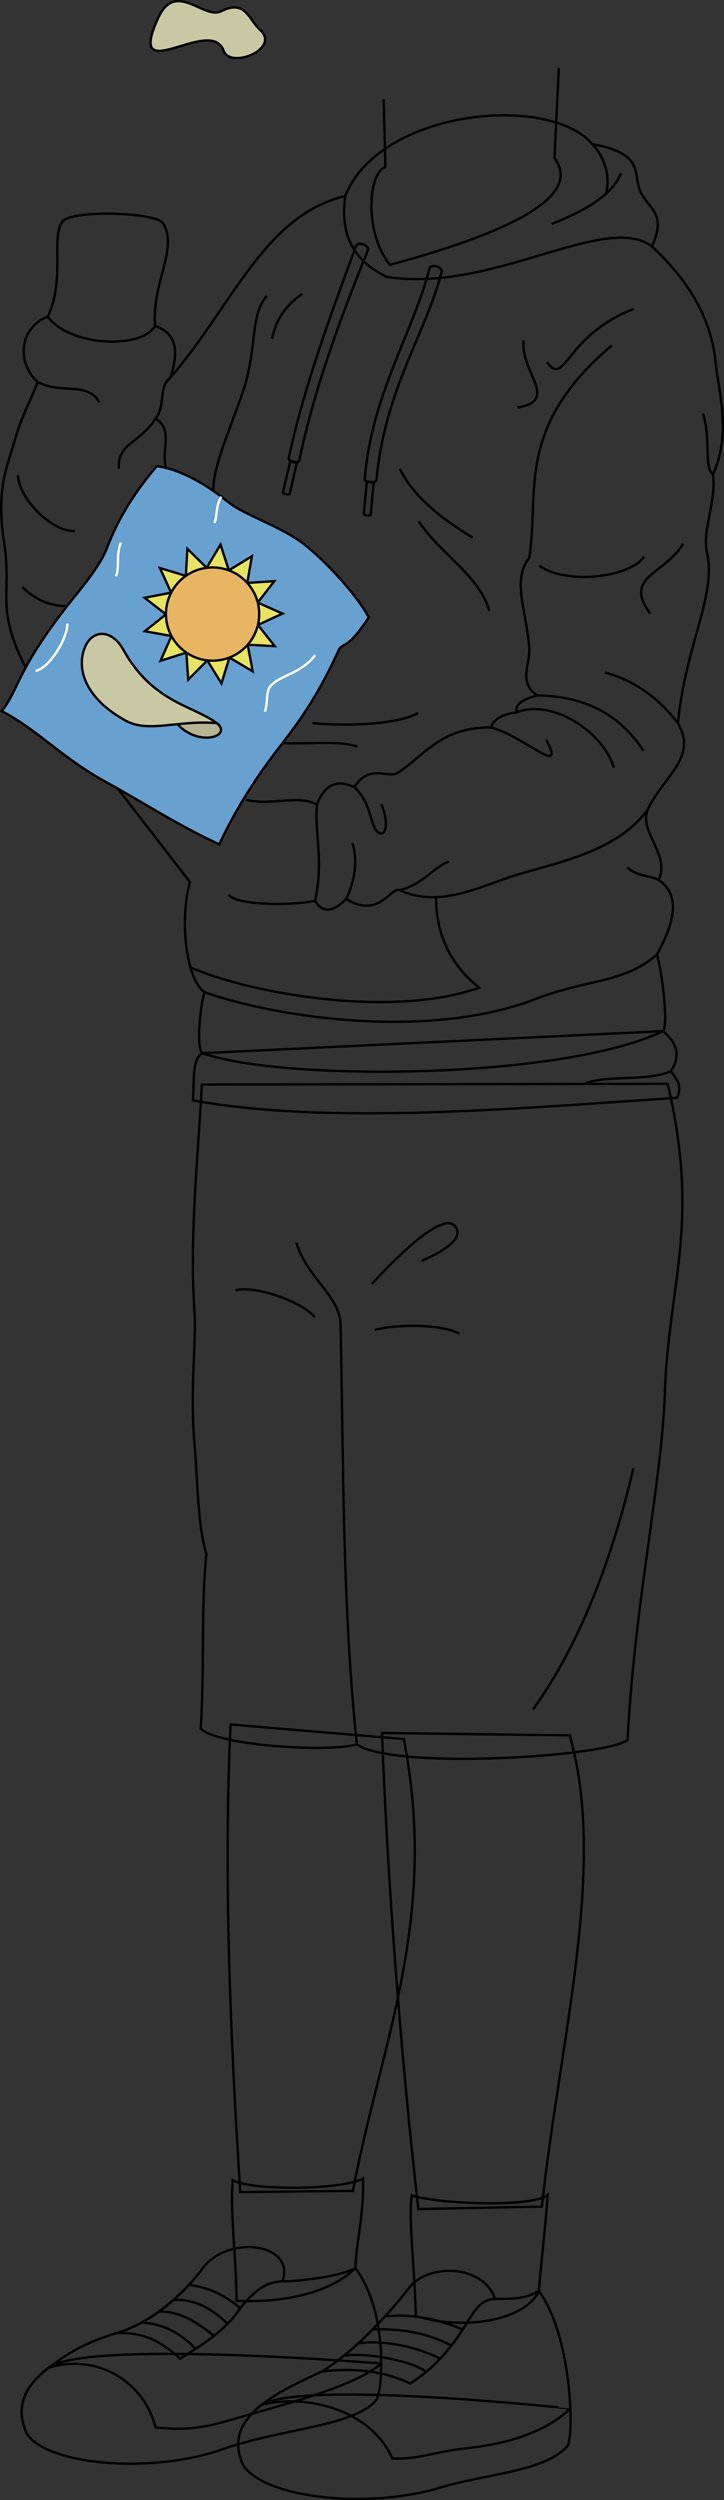 <svg id="presence" xmlns="http://www.w3.org/2000/svg" viewBox="0 0 621.32 2145.12">
  <rect x="0" y="0" width="621.32" height="2145.12" fill="#333333" stroke="none"/>
  <defs>
    <style>
      .cls-1, .cls-7 {
        fill: none;
      }

      .cls-1, .cls-2, .cls-3, .cls-4, .cls-5, .cls-6 {
        stroke: #000;
      }

      .cls-1, .cls-2, .cls-3, .cls-4, .cls-5, .cls-6, .cls-7 {
        stroke-miterlimit: 10;
        stroke-width: 2px;
      }

      .cls-2 {
        fill: #68a0cf;
      }

      .cls-3 {
        fill: #e7e363;
      }

      .cls-4 {
        fill: #e7b563;
      }

      .cls-5 {
        fill: #b5b495;
      }

      .cls-6 {
        fill: #c9c8a5;
      }

      .cls-7 {
        stroke: #fff;
      }
    </style>
  </defs>
  <title>snacking</title>
  <g id="bradSock">
    <path class="cls-1" d="M305,1946.06c1-25.27,7.59-46.42,6.52-76.88-17.91,10.09-95.93,10.61-111.9,1.37-2,33,2.8,60.35,3.43,103.6C245.39,1976.23,284.83,1966.31,305,1946.06Z"/>
    <path class="cls-1" d="M462.4,1965.78c2.22-26.79,5.75-55.4,7.66-82.56-14.61,11.8-99.43,7.11-116.63.37-3.18,19.69,2.45,60.48,3.43,103.59C400.6,2000.49,451.66,1989.9,462.4,1965.78Z"/>
  </g>
  <g id="bradSole">
    <path class="cls-1" d="M224.5,2063.41c-17.09,13.53-25.95,29.87-15.83,51.7,17.68,27.38,101.12,37.8,164.45,20.68,43.36-13.69,92.35-14.22,113.53-36.51,2.31-2.43,3.51-15.34,2.8-32.67C489.45,2066.61,260.28,2041.78,224.5,2063.41Z"/>
    <path class="cls-1" d="M322.35,2060.08c2.58-2.71,4.88-15.42,4.89-32.11,0,0-256-21.12-285.84,4C20.78,2047.44,12.81,2066,23,2088.08c17.69,27.38,107.41,34.76,167.58,13.56C241.84,2083.6,301.16,2082.38,322.35,2060.08Z"/>
  </g>
  <g id="bradShoe">
    <path class="cls-1" d="M424.76,1972.47c-9.95-30.07-58.76-30.88-74.46-8.41-21.44,27.18-48.93,55.44-74.17,70.75-18.82,8.64-37.88,17.72-51.63,28.6,37.76-9.85,94,4.19,112.11,45.86,20,1.64,38.24-6,62.18-8.42,39.67-4.07,71-15.41,90.66-34.24-1.28-31.09-8.73-76.38-27.05-100.83C451,1972.63,438.73,1972.62,424.76,1972.47Z"/>
    <path class="cls-1" d="M305,1946.06c-11.41,6.85-48.66,11.54-62.63,11.39,11.79-33.76-49.62-40.67-70-9-21.45,27.18-47.47,45.94-72,53.28-29,8.68-42.88,18-59,30.14,35.11-12,80,5.47,92.21,51,20,1.64,34.23,2.44,64.33-6.5,39.88-11.86,105.51-27.65,129.3-48.46C327.25,2002.93,322.11,1968.91,305,1946.06Z"/>
  </g>
  <g id="bradShoelace">
    <path class="cls-1" d="M352,2045.08c18.46-11.44,32.9-27.51,45.07-46.21-21.81-9.65-45.72-13.84-66.72-11.28-17.23,18.92-36.29,36.34-54.23,47.22C303.71,2031.4,329.17,2034.31,352,2045.08Z"/>
    <path class="cls-1" d="M206.09,1980.57c-11.84-10.61-27.63-18.35-44-20-19.18,20.66-41,35-61.65,41.19,23.18-.41,37,6.51,54.09,22C173,2012.3,193.92,1999.27,206.09,1980.57Z"/>
  </g>
  <g id="clothesOverlapLine">
    <path class="cls-1" d="M183.46,2004.25c-15.58-13.26-31.23-21.31-46.93-20.91"/>
    <path class="cls-1" d="M167.92,2015.28c-12.51-12.79-27.25-21.54-46.32-22.48"/>
    <path class="cls-1" d="M195.29,1993.79c-13.62-13.22-28.81-21.42-46.29-20.44"/>
    <path class="cls-1" d="M377.8,2023.74c-21-10.26-46.13-15.81-70.09-13.31"/>
    <path class="cls-1" d="M365.92,2035c-16-10.93-56.21-16.75-71-13.51"/>
    <path class="cls-1" d="M387.37,2012.53c-20.2-10.69-42.92-14.76-67.55-13.81"/>
    <path class="cls-1" d="M242.37,1957.45c-15.18.06-26.13,10.61-36.28,23.12"/>
    <path class="cls-1" d="M424.76,1972.47c-13.33.36-18.69,12.32-27.68,26.4"/>
  </g>
  <g id="skinWhite">
    <path class="cls-1" d="M197.89,1479.64c-6.23,128.89,0,272.32,8.32,401.21l96.66-1c23.91-126.81,73.8-232.83,43.66-387.7Z"/>
    <path class="cls-1" d="M488.92,1489c32.22,112.25-8.31,259.84-23.9,404.32l-106,2.08c-15.59-136.16-26.48-284-31.18-408.48Z"/>
  </g>
  <path id="bradShorts" class="cls-1" d="M573,929.93c28.27,120.46.62,171.48-2.46,265.5-2.46,75-25.81,179.46-32,297.46-18.44,14.75-202.82,25.81-232.32,3.69-22.12,7.37-120.46,1.23-134-13.52,3.37-49.82.24-105.7,4.92-149.88-7.8-24.51-7.8-68.54-10.14-93.52-4.22-45,1.56-89.76,0-112.4-4.64-67.26,3.12-135.82,6.24-196.7Z"/>
  <path id="clothesOverlapLine-2" data-name="clothesOverlapLine" class="cls-1" d="M254.31,1066.05c8.69,30,37.41,45.8,37.94,70.34,2.59,119.46,1.58,242.66,14,360.19"/>
  <g id="clothesFoldLine">
    <path class="cls-1" d="M270.12,1130.07c-11.32-13.82-52.75-27.51-68-22.92"/>
    <path class="cls-1" d="M321.49,1141.14c15.6-4.53,54.92-5.93,72.72,3.16"/>
    <path class="cls-1" d="M543.6,1259.7c-17.84,75.9-45.2,150-86.16,207.08"/>
    <path class="cls-1" d="M319.12,1101.62c24.72-26.91,60.8-61.21,71.14-49.8,9.66,10.66-11.74,23-28.45,30"/>
  </g>
  <g id="skinWhite-2" data-name="skinWhite">
    <path class="cls-1" d="M329.23,85.17l1.49,58c-14.88,5.21-18.37,56.56,3.95,84.09,112-30.34,164-60.84,141.16-91.53l3.72-77.39"/>
  </g>
  <path id="bradShirt" class="cls-1" d="M568.93,884.73c11.38,9.57,16,20.56,6.76,34.46,7.58,9.55,8.93,13.76,5.41,22.7-143.92,9.73-299.32,23.25-415.53,2.3,1.35-16.89-1.14-35,8.11-40.54Z"/>
  <path id="bradHoodie" class="cls-1" d="M508.39,123.63c-38.11-43.86-182.64-29.48-212.12,44.58-69.75,16.54-97.07,94.92-150.28,156,7.73-22,5.83-38.28-12.94-44.59-2.88-36.67,19.8-65.65,7.19-87.72-5.76-10.07-79.82-12.22-87-1.44-9.51,14.27,2.88,48.9-12.22,81.25-22.29,7.91-28.77,37.4-8.63,56.09C23.75,349.41,18.69,357.1,13,376.74c-7.4,25.38-16.54,43.14-9.34,89.88C10.51,511.47-5,522,24.41,577.41L163,756.8c-9.08,32.68-3.33,83.73,12.57,94.53-3.88,11.51-7.27,47.44-1.87,52.32,70.1,24.6,309.55,22.45,395.25-18.92,4.9-5.37-.86-51.39-5.17-65.77,15.43-27.88,20.29-51.12,1.44-64,10.33-21.6-17.26-41-9.35-60.4C569.51,665.8,599,650,581.74,620.5c6.47-66.16,33-109.85,25.16-145.25-4.79-21.63,7.91-42.43,5-68.31,16.07-35.09,4.51-72.47,2.15-96.36-3.61-36.63-22.38-69.3-54.64-99.23,12.94-28-2-31.56-9.35-46C542.19,149.85,555.13,132.26,508.39,123.63Z"/>
  <g id="clothesOverlapLine-3" data-name="clothesOverlapLine">
    <path class="cls-1" d="M525.08,296.33c-83.87,70.9-61.76,126.56-70.91,182.22-14.75,19-3,42.8,0,77,1.22,14-9.91,29.73,6.86,41.17-11.45,3.07-19.52,7.21-17.54,14.49-12,1.51-19.86,5.55-22.11,13-42.69-.76-58.14,24.94-80.05,38.88-8.39,5.34-23.64-8.38-37.36,12.2-15.42-7.16-25.85-1.46-32,15.25-14.79-9.34-41.93,1.53-61-4.57"/>
    <path class="cls-1" d="M555.85,694.56c-23.91,33.31-69.14,43.71-107.78,54.66-32.89,9.32-69,31.22-105.22,14.49-7.13-3.29-17.54,25.16-45.75,7.62-10.5,10.49-19.75,13.21-26.68,1.53-20.59,4.57-69.39,3.81-74-5.34"/>
    <path class="cls-1" d="M146,324.25c-10.13,7.28-3.58,23.68-12.53,34.86,15.7,9.65,4.49,26.74,9,42.4"/>
    <path class="cls-1" d="M228.91,254C214,271.13,221.45,298,208,337.49c-9.15,26.95-26.27,65.21-24.78,83.85"/>
    <path class="cls-1" d="M559.45,211.35C519,181.66,422.77,251.74,331.8,237.58c-25-12.34-40.66-32.32-35.53-69.37"/>
    <path class="cls-1" d="M374.26,769.76c-.18,32.85,12.91,58.33,36.87,77.76C336.49,873.86,215.3,852.79,163.4,830"/>
    <path class="cls-1" d="M563.76,819c-28.8,25-58.66,20.65-104.33,38.22-92.29,35.5-222.18,15.8-283.88-5.85"/>
    <path class="cls-1" d="M271.94,690.51c-2,26.68,6,46.69-1.52,82.35"/>
    <path class="cls-1" d="M133.05,279.66C121.11,300.2,59.48,297,41,271.75"/>
    <path class="cls-1" d="M508.39,123.63c12.65,13.89,14.75,30.14,11.81,42.48"/>
  </g>
  <g id="clothesFoldLine-2" data-name="clothesFoldLine">
    <path class="cls-1" d="M532.79,148.69c-6.72,18.05-29.62,31.7-59.35,43.48"/>
    <path class="cls-1" d="M544,265c-59.34,22.92-58.55,67.55-74.62,45.84"/>
    <path class="cls-1" d="M449.35,292.06c-2.94,27.62,31.21,51.68-5.29,57.59"/>
    <path class="cls-1" d="M603.3,354.94c7.05,22.33.57,46.88,8.64,52"/>
    <path class="cls-1" d="M552.77,477.75c-14.1,18.8-68.16,23.5-89.91,7.64"/>
    <path class="cls-1" d="M586.26,466.58c-15.86,26.45-51.91,28.12-28.2,59.94"/>
    <path class="cls-1" d="M581.74,620.5Q556.12,587,519.27,577.05"/>
    <path class="cls-1" d="M461,596.73c38.62.38,69.8,14.68,91.15,47.31"/>
    <path class="cls-1" d="M443.49,611.22c28.78-11.84,73.43,15.19,83.42,47.51"/>
    <path class="cls-1" d="M421.38,624.18c28.56,7.52,65,44,47.36,10.46"/>
    <path class="cls-1" d="M304,675.26c14.93,14,13.49,32.15,19.63,38.12,6.44,6.25,11.35-5.16,3.53-23.51"/>
    <path class="cls-1" d="M297.1,771.33c7.11-15.06,10.3-31.73,5.35-48"/>
    <path class="cls-1" d="M342.85,763.71c20.12-4.5,28.94-19.78,42.45-24.48"/>
    <path class="cls-1" d="M343.19,402.35c11.52,23.43,34.71,42.17,62.56,59"/>
    <path class="cls-1" d="M359.33,447.26c18.17,27.75,52,46.42,60.55,76.69"/>
    <path class="cls-1" d="M358.83,611.75c-22.2,12.11-75.18,10.59-90.83,8.58"/>
    <path class="cls-1" d="M306.86,640.51c-17.09-5.34-42.14-1.71-64.43-2.89"/>
    <path class="cls-1" d="M19.2,503.74c11.2,11,24,16.17,38.22,16.47"/>
    <path class="cls-1" d="M15.6,407.69c-.6,18,27.61,48.62,48.62,48"/>
    <path class="cls-1" d="M32.38,327.84c21.64,10.82,42.74-.91,52.85,17.42"/>
    <path class="cls-1" d="M133.46,359.11c-12.81,21-33.08,21-31.42,43.18"/>
    <path class="cls-1" d="M259.32,252.21c-13,8.87-22.32,21.07-25.81,38.42"/>
    <path class="cls-1" d="M565.2,755c-8.63-4.35-18.18-2.66-26.79-10.76"/>
    <path class="cls-1" d="M575.69,919.19c-21.69,9.2-55.35,2.65-74.08,10.74"/>
  </g>
  <g id="bradHoodieLace">
    <path class="cls-1" d="M320.66,413.79l-2.49,27.69c-.14,1.43-6.12.87-6-.56l2.65-27.77Z"/>
    <path class="cls-1" d="M378.91,233.61C365,287.21,330.61,333.1,323,412c-.36,3.32-10.33,2.25-10-1.07,5.8-72,41.29-125,55.65-180.83C370.21,226,380.53,229.21,378.91,233.61Z"/>
    <path class="cls-1" d="M254.79,396.76l-6.13,26.84c-.31,1.41-6.17.08-5.85-1.32l6.38-26.88Z"/>
    <path class="cls-1" d="M315.69,214.81c-22.23,54.85-45.28,115.87-58.92,180.33-.36,3.33-9.32,1.26-9-2.06,13.75-63.4,35.76-122,57.65-181.83C307.05,206.67,317.28,210.23,315.69,214.81Z"/>
  </g>
  <g id="chips">
    <g id="chipBag">
      <path class="cls-2" d="M1.54,610.18C32.36,626.2,53.31,650.44,91,671c31.11,17,62.13,37.35,97.09,53.43,18.94-39.85,38.62-66.66,56.69-89.92,19.38-24.95,33.05-48.62,45.48-75.84,4-8.69,7,.75,26.2-29.07-11.06-20.31-37.91-48.74-54.9-62.15-20.68-16.31-51.23-24.82-66.53-37.27-22.16-18-44.35-28.36-60.55-30.16C116.57,421.13,102,443.47,92,469.68c-6.6,17.39-24.59,37.66-34.6,50.53C14.28,575.67,16.67,590.54,1.54,610.18Z"/>
    </g>
    <polygon id="sunRay" class="cls-3" points="189.26 467.27 196.36 489.38 216.18 477.27 212.19 500.15 235.37 498.64 221.2 517.04 242.43 526.48 221.33 536.19 235.74 554.4 212.55 553.2 216.84 576.03 196.86 564.18 190.06 586.39 177.88 566.62 161.53 583.12 159.93 559.95 137.79 566.96 147.14 545.7 124.27 541.62 142.43 527.14 124.08 512.91 146.89 508.52 137.25 487.39 159.49 494.11 160.78 470.92 177.34 487.2 189.26 467.27"/>
    <circle id="sun" class="cls-4" cx="182.43" cy="526.88" r="40"/>
    <path id="chipDark" class="cls-5" d="M186,620.45c-12.22-1.07-23.44-.13-33.72.91C170.73,641.4,200,631.54,186,620.45Z"/>
    <g id="chip">
      <path class="cls-6" d="M105.9,557.59C131,602.78,165.47,605.25,186,620.45c-32.87-2.87-58.48,8.74-78.06-2.05C74,599.7,65.33,574.89,72.62,556,78.78,539.93,95.74,539.27,105.9,557.59Z"/>
      <path class="cls-6" d="M135.75,15.39c15-32.8,39.21,1.81,54.05-5.72,20.89-10.59,23.57,7.1,33.26,15.83,18.2,16.4-25.46,34.07-31.18,18C181,12.68,107.16,77.76,135.75,15.39Z"/>
    </g>
    <g id="chipBagLIghtLine">
      <path class="cls-7" d="M103.81,465.46c-4.51,10.24-.9,23-4.51,28.92"/>
      <path class="cls-7" d="M57.73,535c.91,10.39-14,37.54-27.11,40.66"/>
      <path class="cls-7" d="M270.49,562.08c-12.2,15.89-28.8,16.88-37.75,25.83-4.89,4.89-2.62,14.48-5.39,22.7"/>
      <path class="cls-7" d="M189.91,426.18c-5.12,8.65-3.31,16.65-5.84,22.52"/>
    </g>
  </g>
</svg>
